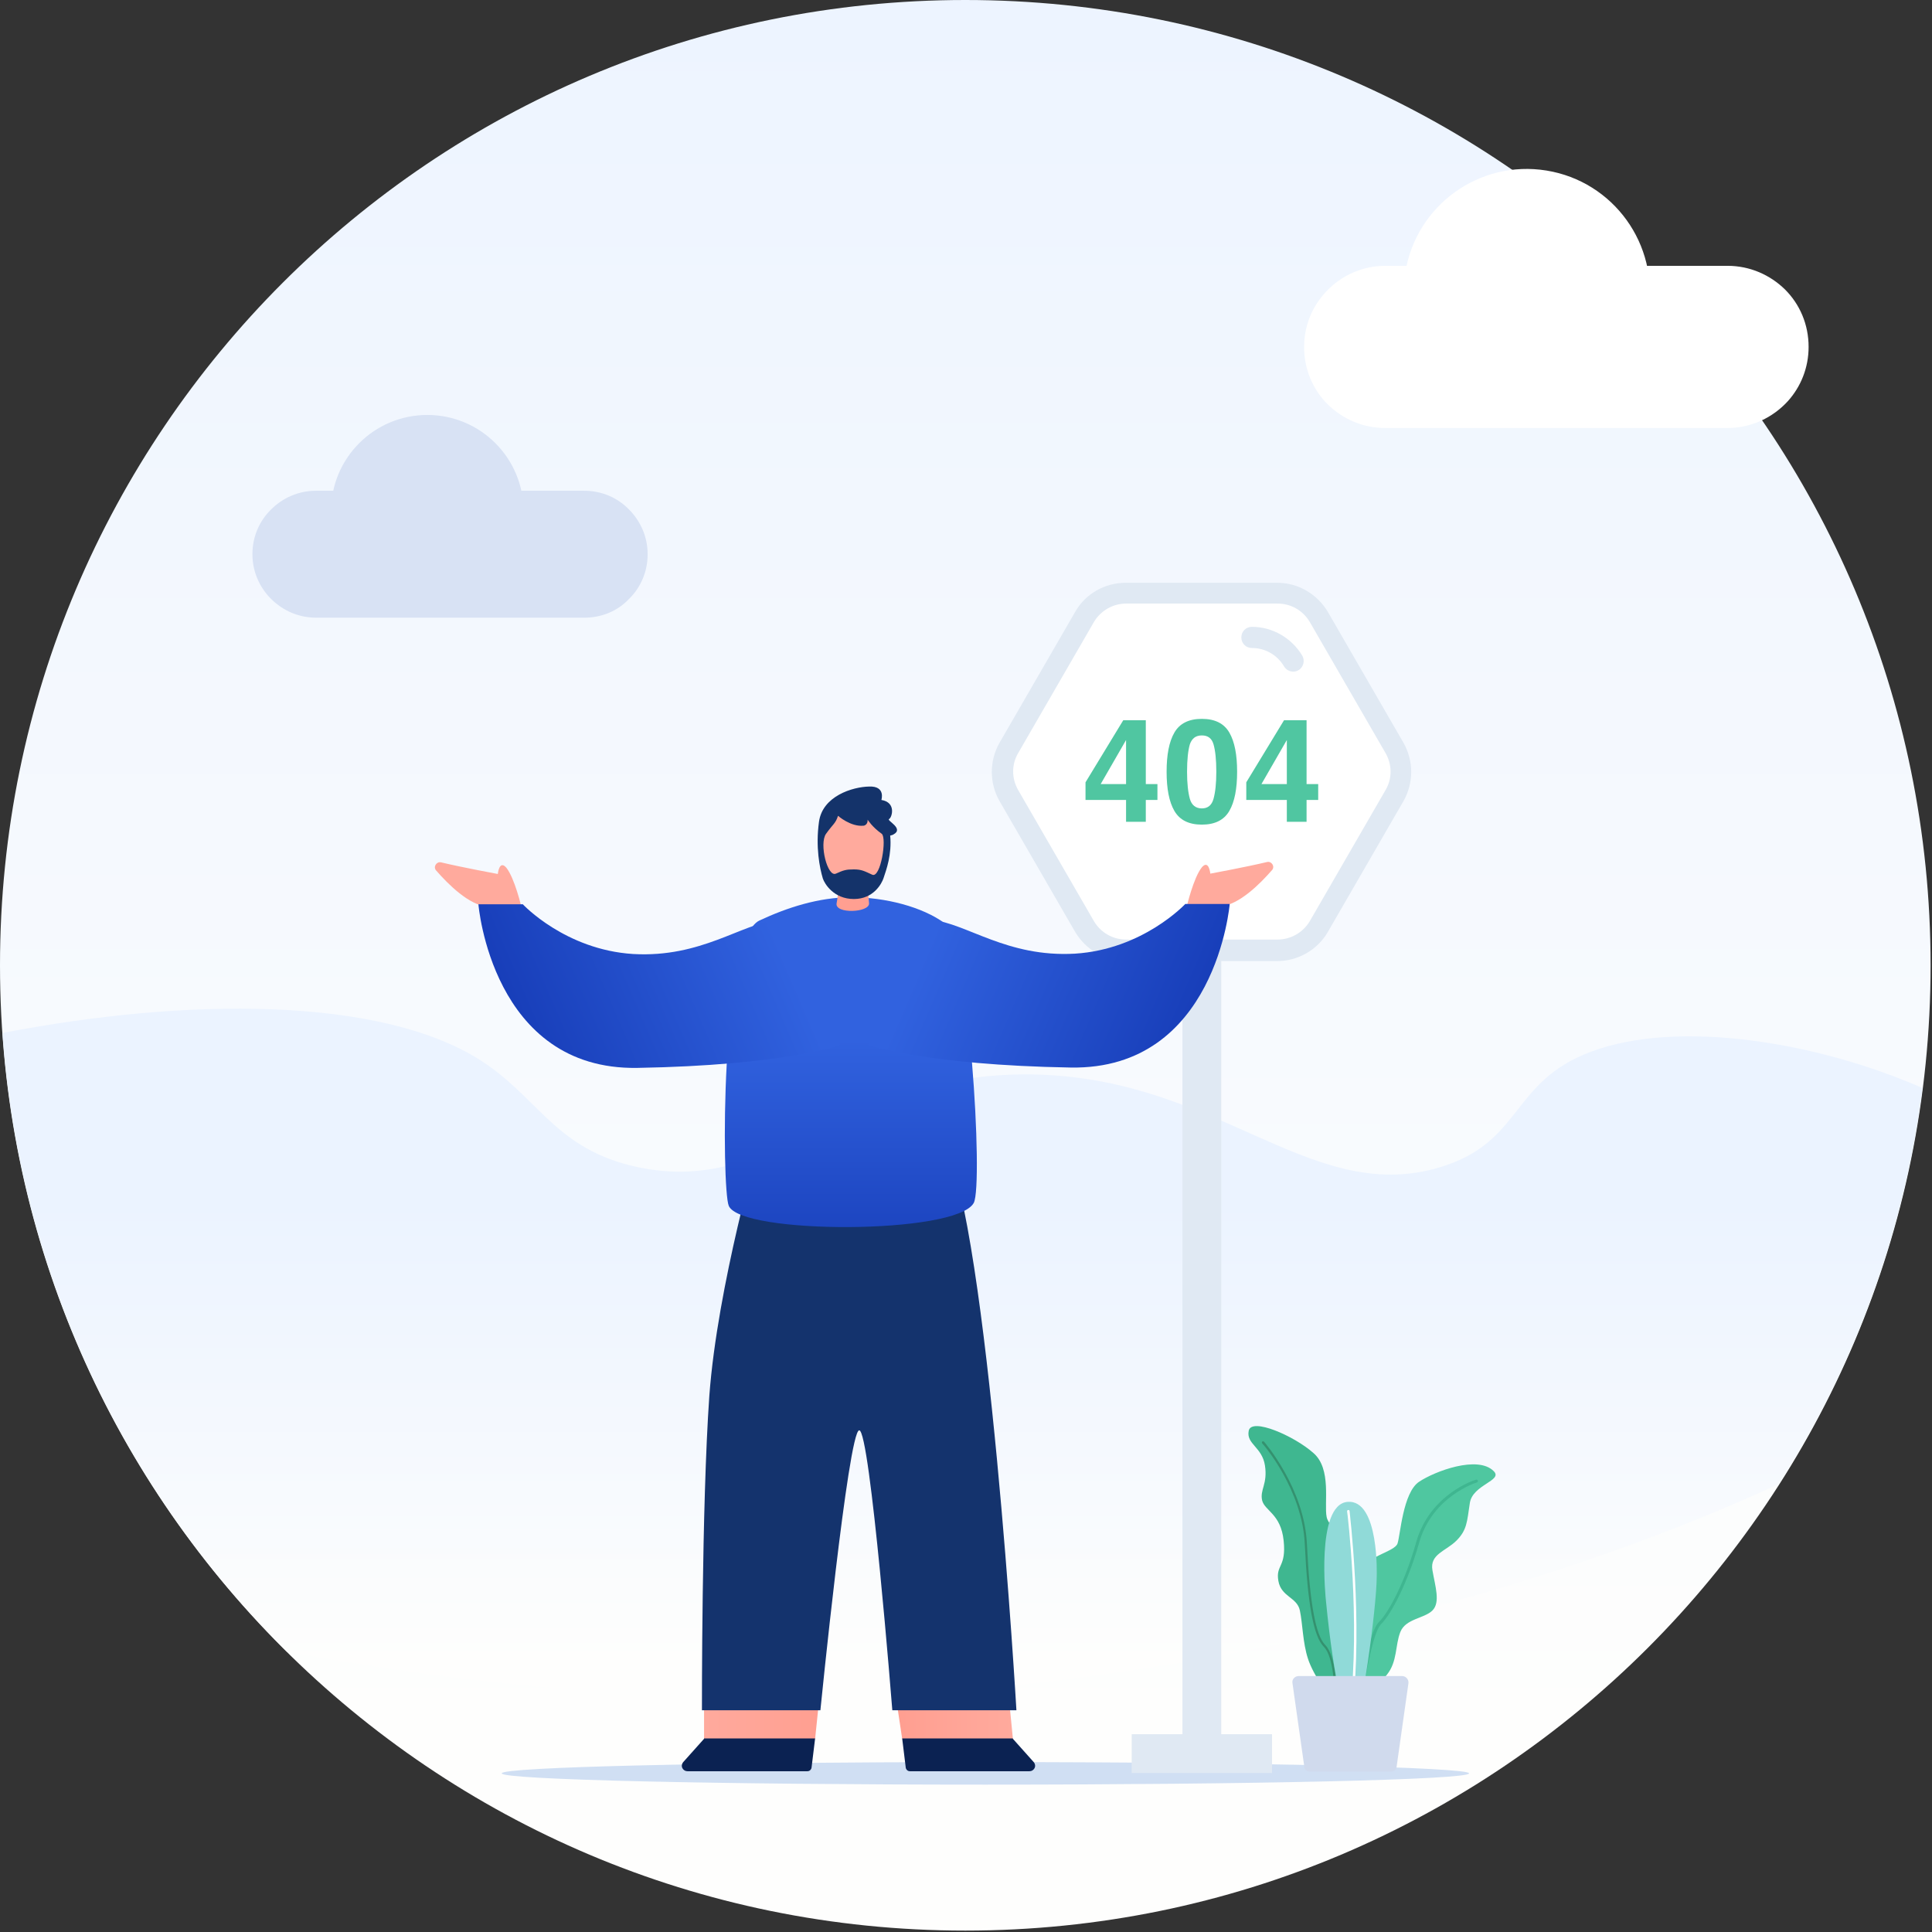 <svg width="230" height="230" viewBox="0 0 230 230" fill="none" xmlns="http://www.w3.org/2000/svg">
<rect x="0" y="0" width="230" height="230" fill="#333333" stroke="none"/>
<g clip-path="url(#clip0_619_400)">
<path d="M114.916 229.832C178.382 229.832 229.832 178.382 229.832 114.916C229.832 51.45 178.382 0 114.916 0C51.45 0 0 51.45 0 114.916C0 178.382 51.45 229.832 114.916 229.832Z" fill="url(#paint0_linear_619_400)"/>
<path d="M228.867 129.522C216.192 123.982 199.739 121.338 189.414 125.199C179.761 128.808 181.314 135.985 171.409 138.965C155.418 143.75 144.338 127.172 120.54 127.927C99.345 128.641 92 142.281 76.009 138.965C66.02 136.867 64.131 130.571 57.038 126.122C45.118 118.651 22.244 118.735 0.294 122.974C2.308 151.724 14.858 177.578 34.164 196.633C55.863 200.662 79.493 202.803 102.493 201.922C142.952 200.411 183.916 189.582 211.785 176.655C220.724 162.721 226.684 146.73 228.867 129.522Z" fill="url(#paint1_linear_619_400)"/>
<path d="M69.588 73.533H37.648C35.759 73.533 34.08 72.861 32.737 71.728C31.1 70.343 30.051 68.287 30.051 65.978C30.051 63.88 30.89 61.991 32.276 60.648C33.66 59.263 35.549 58.423 37.606 58.423H69.546C71.644 58.423 73.533 59.263 74.876 60.648C76.261 62.033 77.1 63.922 77.1 65.978C77.1 68.077 76.261 69.965 74.876 71.308C73.575 72.693 71.686 73.533 69.588 73.533Z" fill="#D8E2F4"/>
<path d="M50.868 72.316C57.197 72.316 62.327 67.186 62.327 60.858C62.327 54.53 57.197 49.4 50.868 49.4C44.54 49.4 39.41 54.53 39.41 60.858C39.41 67.186 44.54 72.316 50.868 72.316Z" fill="#D8E2F4"/>
<path d="M205.657 50.953H164.903C162.217 50.953 159.825 49.861 158.062 48.141C156.299 46.378 155.25 43.985 155.25 41.299C155.25 39.411 155.796 37.606 156.761 36.137C158.482 33.451 161.504 31.646 164.903 31.646H205.657C208.343 31.646 210.735 32.737 212.498 34.458C214.261 36.221 215.31 38.613 215.31 41.299C215.31 43.776 214.387 46.042 212.834 47.763C211.071 49.693 208.511 50.953 205.657 50.953Z" fill="white"/>
<path d="M196.219 37.109C197.515 29.123 192.092 21.599 184.107 20.303C176.121 19.007 168.597 24.43 167.301 32.416C166.005 40.401 171.428 47.925 179.414 49.221C187.399 50.517 194.923 45.094 196.219 37.109Z" fill="white"/>
<path d="M174.893 211.113C174.893 211.869 149.122 212.456 117.309 212.456C85.495 212.456 59.725 211.869 59.725 211.113C59.725 210.358 85.495 209.77 117.309 209.77C149.122 209.77 174.893 210.4 174.893 211.113Z" fill="url(#paint2_radial_619_400)"/>
<path d="M152.06 70.595H134.013C131.998 70.595 130.109 71.686 129.102 73.407L120.078 89.02C119.071 90.783 119.071 92.923 120.078 94.686L129.102 110.299C130.109 112.062 131.998 113.111 134.013 113.111H152.06C154.075 113.111 155.964 112.02 156.971 110.299L165.995 94.686C167.002 92.923 167.002 90.783 165.995 89.02L156.971 73.449C155.964 71.686 154.117 70.595 152.06 70.595Z" fill="white"/>
<path d="M152.06 114.412H134.013C131.537 114.412 129.27 113.069 128.011 110.971L118.987 95.358C117.77 93.217 117.77 90.573 118.987 88.433L128.011 72.819C129.228 70.679 131.537 69.378 134.013 69.378H152.06C154.537 69.378 156.803 70.721 158.062 72.819L167.086 88.433C168.303 90.573 168.303 93.217 167.086 95.358L158.062 110.971C156.845 113.069 154.537 114.412 152.06 114.412ZM134.055 71.854C132.502 71.854 131.033 72.693 130.235 74.037L121.212 89.65C120.414 90.993 120.414 92.671 121.212 94.057L130.235 109.67C131.033 111.013 132.46 111.852 134.055 111.852H152.102C153.655 111.852 155.124 111.013 155.922 109.67L164.945 94.057C165.743 92.713 165.743 91.035 164.945 89.65L155.922 74.037C155.124 72.693 153.697 71.854 152.102 71.854H134.055Z" fill="#E0E9F3"/>
<path d="M153.949 79.954C153.529 79.954 153.11 79.745 152.858 79.325C152.06 77.982 150.633 77.142 149.038 77.142C148.325 77.142 147.779 76.597 147.779 75.883C147.779 75.17 148.325 74.624 149.038 74.624C151.515 74.624 153.781 75.967 155.04 78.066C155.376 78.653 155.166 79.451 154.579 79.787C154.369 79.912 154.159 79.954 153.949 79.954Z" fill="#E0E9F3"/>
<path d="M145.387 113.153H140.77V208.721H145.387V113.153Z" fill="#E0E9F3"/>
<path d="M151.431 206.454H134.726V211.071H151.431V206.454Z" fill="#E0E9F3"/>
<path d="M137.748 95.232H136.405V97.834H134.055V95.232H129.228V93.133L133.719 85.746H136.405V93.343H137.79V95.232H137.748ZM134.055 93.343V88.097L131.033 93.343H134.055Z" fill="#50C6A1"/>
<path d="M146.352 87.215C146.982 88.307 147.276 89.859 147.276 91.874C147.276 93.889 146.982 95.442 146.352 96.533C145.723 97.624 144.632 98.17 143.079 98.17C141.526 98.17 140.435 97.624 139.805 96.533C139.175 95.442 138.882 93.889 138.882 91.874C138.882 89.859 139.175 88.307 139.805 87.215C140.435 86.124 141.526 85.579 143.079 85.579C144.632 85.579 145.723 86.124 146.352 87.215ZM141.652 95.106C141.862 95.861 142.365 96.239 143.079 96.239C143.792 96.239 144.254 95.861 144.464 95.106C144.674 94.35 144.799 93.301 144.799 91.874C144.799 90.405 144.674 89.314 144.464 88.6C144.254 87.887 143.792 87.551 143.079 87.551C142.365 87.551 141.903 87.887 141.652 88.6C141.442 89.314 141.316 90.405 141.316 91.874C141.316 93.301 141.442 94.35 141.652 95.106Z" fill="#50C6A1"/>
<path d="M156.929 95.232H155.544V97.834H153.194V95.232H148.367V93.133L152.858 85.746H155.544V93.343H156.929V95.232ZM153.194 93.343V88.097L150.172 93.343H153.194Z" fill="#50C6A1"/>
<path d="M148.661 170.318C148.325 171.912 150.256 172.248 150.591 174.473C150.927 176.697 149.962 177.327 150.256 178.628C150.591 179.887 152.48 180.223 152.816 183.412C153.152 186.602 151.85 186.266 152.186 188.197C152.522 190.128 154.411 190.128 154.746 191.723C155.082 193.318 155.082 195.542 155.712 197.473C156.341 199.403 158.272 202.257 159.237 202.257C160.203 202.257 162.763 196.843 162.091 195.248C161.462 193.653 160.496 193.318 160.496 192.058C160.496 190.799 161.756 187.609 161.462 185.385C161.126 183.161 158.272 182.195 157.936 180.6C157.6 179.005 158.566 174.85 156.341 172.962C154.075 170.947 148.996 168.723 148.661 170.318Z" fill="#3FB790"/>
<path d="M159.027 201.628C158.944 201.628 158.86 201.544 158.86 201.46C158.86 201.418 158.818 197.263 157.6 196.046C156.383 194.828 155.67 191.051 155.334 183.832C155.04 177.285 150.34 171.87 150.256 171.828C150.214 171.745 150.214 171.661 150.256 171.619C150.34 171.577 150.423 171.577 150.465 171.619C150.507 171.661 155.292 177.159 155.586 183.832C155.922 190.883 156.635 194.703 157.768 195.836C159.069 197.137 159.111 201.292 159.111 201.46C159.195 201.544 159.111 201.628 159.027 201.628Z" fill="#34916F"/>
<path d="M177.83 175.144C178.964 176.277 175.27 176.739 174.976 178.964C174.641 181.188 174.641 182.153 173.382 183.412C172.122 184.672 170.192 185.007 170.528 186.938C170.863 188.869 171.493 190.757 170.528 191.723C169.562 192.688 167.338 192.688 166.708 194.283C166.079 195.878 166.372 197.808 165.113 199.361C163.854 200.914 161.924 204.146 160.329 203.516C158.734 202.887 159.699 195.542 160.329 194.283C160.958 193.024 161.588 192.058 161.588 191.093C161.588 190.128 161.252 188.533 161.923 186.938C162.553 185.343 166.079 184.714 166.372 183.748C166.708 182.783 167.002 177.704 168.933 176.403C170.821 175.144 175.942 173.214 177.83 175.144Z" fill="#4FC7A0"/>
<path d="M160.79 202.971C160.748 202.971 160.748 202.971 160.706 202.929C160.622 202.887 160.622 202.803 160.664 202.719C160.664 202.677 161.965 200.578 162.217 199.487C162.301 199.193 162.385 198.774 162.469 198.312C162.805 196.549 163.35 193.863 164.19 193.066C165.365 191.891 167.296 188.239 168.597 183.58C170.234 177.83 175.648 176.151 175.732 176.151C175.816 176.109 175.9 176.193 175.942 176.277C175.984 176.361 175.9 176.445 175.816 176.487C175.774 176.487 170.485 178.124 168.933 183.706C167.589 188.407 165.659 192.1 164.442 193.318C163.686 194.073 163.141 196.801 162.805 198.396C162.721 198.9 162.637 199.319 162.553 199.613C162.259 200.746 161 202.845 160.958 202.929C160.916 202.929 160.874 202.971 160.79 202.971Z" fill="#3FB690"/>
<path d="M160.412 178.796C156.593 179.131 157.852 190.589 157.852 190.589C158.817 200.453 160.077 204.943 161.042 205.237C162.007 205.531 163.896 191.219 163.896 187.693C163.896 187.693 164.232 178.46 160.412 178.796Z" fill="#90DAD8"/>
<path d="M160.874 203.642C160.748 203.642 160.706 203.558 160.706 203.474C161.965 193.108 160.412 180.055 160.37 179.929C160.37 179.845 160.412 179.761 160.496 179.761C160.58 179.761 160.664 179.803 160.664 179.887C160.664 180.013 162.259 193.108 161 203.516C161 203.6 160.958 203.642 160.874 203.642Z" fill="white"/>
<path d="M165.617 210.903H155.922C155.586 210.903 155.334 210.693 155.292 210.442L153.865 200.369C153.781 199.907 154.159 199.529 154.62 199.529H166.918C167.38 199.529 167.715 199.949 167.673 200.369L166.246 210.442C166.204 210.693 165.953 210.903 165.617 210.903Z" fill="#D0DAED"/>
<path d="M83.816 203.139V207H97.037L97.498 202.551L83.816 203.139Z" fill="url(#paint3_linear_619_400)"/>
<path d="M83.816 207L81.34 209.77C81.13 210.022 81.13 210.316 81.256 210.526C81.382 210.735 81.591 210.861 81.843 210.861H96.113C96.239 210.861 96.365 210.819 96.449 210.735C96.533 210.651 96.617 210.526 96.617 210.4L97.037 206.958H83.816V207Z" fill="#0B2252"/>
<path d="M120.205 203.139L120.582 207H107.403L106.732 202.551L120.205 203.139Z" fill="url(#paint4_linear_619_400)"/>
<path d="M120.582 207L123.058 209.77C123.268 210.022 123.268 210.316 123.142 210.526C123.016 210.735 122.807 210.861 122.555 210.861H108.327C108.201 210.861 108.075 210.819 107.991 210.735C107.907 210.651 107.823 210.526 107.823 210.4L107.403 206.958H120.582V207Z" fill="#0B2252"/>
<path d="M90.447 135.818C90.447 135.818 85.411 153.026 84.445 166.162C83.522 179.257 83.564 203.6 83.564 203.6H97.666C97.666 203.6 100.982 170.401 102.283 170.276C103.584 170.15 106.228 203.6 106.228 203.6H121.002C121.002 203.6 117.686 146.436 112.398 135.859H90.447V135.818Z" fill="#14336D"/>
<path d="M112.482 109.922C109.796 107.949 105.389 106.816 101.318 106.816C97.498 106.816 93.721 108.033 90.405 109.586C85.746 111.768 85.914 141.526 86.754 143.54C88.139 146.982 113.867 146.982 115.923 143.204C117.099 140.98 115.336 112.02 112.482 109.922Z" fill="url(#paint5_linear_619_400)"/>
<path d="M99.597 107.529C99.849 106.27 99.807 104.969 99.933 104.214L103.164 104.172C103.206 104.591 103.416 107.193 103.458 107.529C103.542 108.662 99.345 108.83 99.597 107.529Z" fill="#FF9F91"/>
<path d="M105.641 97.918C105.221 97.54 102.829 97.33 101.653 97.33C101.192 97.33 100.436 96.911 99.765 96.953C98.799 97.037 97.96 97.708 97.708 97.918C97.288 98.296 97.666 102.619 97.918 103.416C98.17 104.213 99.303 106.354 101.695 106.354C104.046 106.354 105.221 104.255 105.473 103.416C105.683 102.619 106.06 98.296 105.641 97.918Z" fill="#FFAA9D"/>
<path d="M105.85 97.498C106.186 97.33 106.732 95.525 104.927 95.232C104.927 95.232 105.473 93.553 103.458 93.637C101.486 93.679 97.918 94.77 97.498 97.834C97.079 100.856 97.582 103.332 97.96 104.591C98.17 105.221 99.261 107.026 101.653 107.026C104.004 107.026 104.969 105.179 105.179 104.549C105.515 103.542 106.186 101.737 105.976 99.471C106.102 99.429 106.228 99.429 106.354 99.345C107.697 98.631 105.473 97.666 105.85 97.498ZM103.836 104.13C102.913 103.71 102.577 103.5 101.653 103.5C100.73 103.5 100.436 103.584 99.513 104.004C98.506 104.465 97.498 100.436 98.338 99.261C99.177 98.086 99.471 98.044 99.765 97.12C99.765 97.12 101.276 98.463 102.829 98.296C102.829 98.296 103.332 98.212 103.29 97.582C103.29 97.582 103.836 98.463 104.969 99.261C105.599 99.765 104.843 104.591 103.836 104.13Z" fill="#14336A"/>
<path d="M62.075 107.991C62.075 107.991 61.278 104.549 60.27 103.29C59.431 102.325 59.263 104.046 59.263 104.046C59.263 104.046 54.94 103.248 52.506 102.661C51.96 102.535 51.54 103.206 51.918 103.626C53.387 105.305 55.821 107.739 58.046 107.949H62.075V107.991Z" fill="#FFAA9D"/>
<path d="M98.422 110.047C98.422 110.047 96.617 109.124 92.462 109.544C88.265 109.964 83.48 114.035 75.38 113.573C67.279 113.069 62.243 107.655 62.243 107.655H56.955C56.955 107.655 58.55 127.423 75.883 127.13C93.175 126.836 99.975 124.443 99.975 124.443L98.422 110.047Z" fill="url(#paint6_linear_619_400)"/>
<path d="M141.274 107.949C141.274 107.949 142.071 104.507 143.079 103.248C143.918 102.283 144.086 104.004 144.086 104.004C144.086 104.004 148.409 103.206 150.843 102.619C151.389 102.493 151.809 103.164 151.431 103.584C149.962 105.263 147.528 107.697 145.303 107.907H141.274V107.949Z" fill="#FFAA9D"/>
<path d="M104.927 110.005C104.927 110.005 106.732 109.082 110.887 109.502C115.084 109.922 119.869 113.993 127.969 113.531C136.07 113.027 141.106 107.613 141.106 107.613H146.394C146.394 107.613 144.757 127.381 127.466 127.088C110.174 126.794 103.374 124.401 103.374 124.401L104.927 110.005Z" fill="url(#paint7_linear_619_400)"/>
</g>
<defs>
<linearGradient id="paint0_linear_619_400" x1="114.899" y1="206.968" x2="114.899" y2="-22.829" gradientUnits="userSpaceOnUse">
<stop stop-color="#FEFEFD"/>
<stop offset="1" stop-color="#EBF3FF"/>
</linearGradient>
<linearGradient id="paint1_linear_619_400" x1="114.582" y1="198.067" x2="114.582" y2="132.361" gradientUnits="userSpaceOnUse">
<stop stop-color="#FEFEFD"/>
<stop offset="0.84" stop-color="#EBF3FF"/>
</linearGradient>
<radialGradient id="paint2_radial_619_400" cx="0" cy="0" r="1" gradientUnits="userSpaceOnUse" gradientTransform="translate(117.306 211.13) scale(59.654 59.654)">
<stop stop-color="#D0DFF3"/>
<stop offset="0.987" stop-color="#D0DFF3"/>
</radialGradient>
<linearGradient id="paint3_linear_619_400" x1="83.833" y1="204.776" x2="97.515" y2="204.776" gradientUnits="userSpaceOnUse">
<stop stop-color="#FFAA9D"/>
<stop offset="0.966" stop-color="#FF9F91"/>
</linearGradient>
<linearGradient id="paint4_linear_619_400" x1="120.592" y1="204.772" x2="106.73" y2="204.772" gradientUnits="userSpaceOnUse">
<stop stop-color="#FFAA9D"/>
<stop offset="0.966" stop-color="#FF9F91"/>
</linearGradient>
<linearGradient id="paint5_linear_619_400" x1="101.264" y1="123.785" x2="101.264" y2="153.787" gradientUnits="userSpaceOnUse">
<stop stop-color="#3162DF"/>
<stop offset="0.965" stop-color="#173DB8"/>
</linearGradient>
<linearGradient id="paint6_linear_619_400" x1="91.874" y1="110.293" x2="60.156" y2="123.929" gradientUnits="userSpaceOnUse">
<stop stop-color="#3162DF"/>
<stop offset="0.965" stop-color="#173DB8"/>
</linearGradient>
<linearGradient id="paint7_linear_619_400" x1="111.483" y1="110.258" x2="143.201" y2="123.894" gradientUnits="userSpaceOnUse">
<stop stop-color="#3162DF"/>
<stop offset="0.965" stop-color="#173DB8"/>
</linearGradient>
<clipPath id="clip0_619_400">
<rect width="230" height="230" fill="white"/>
</clipPath>
</defs>
</svg>
